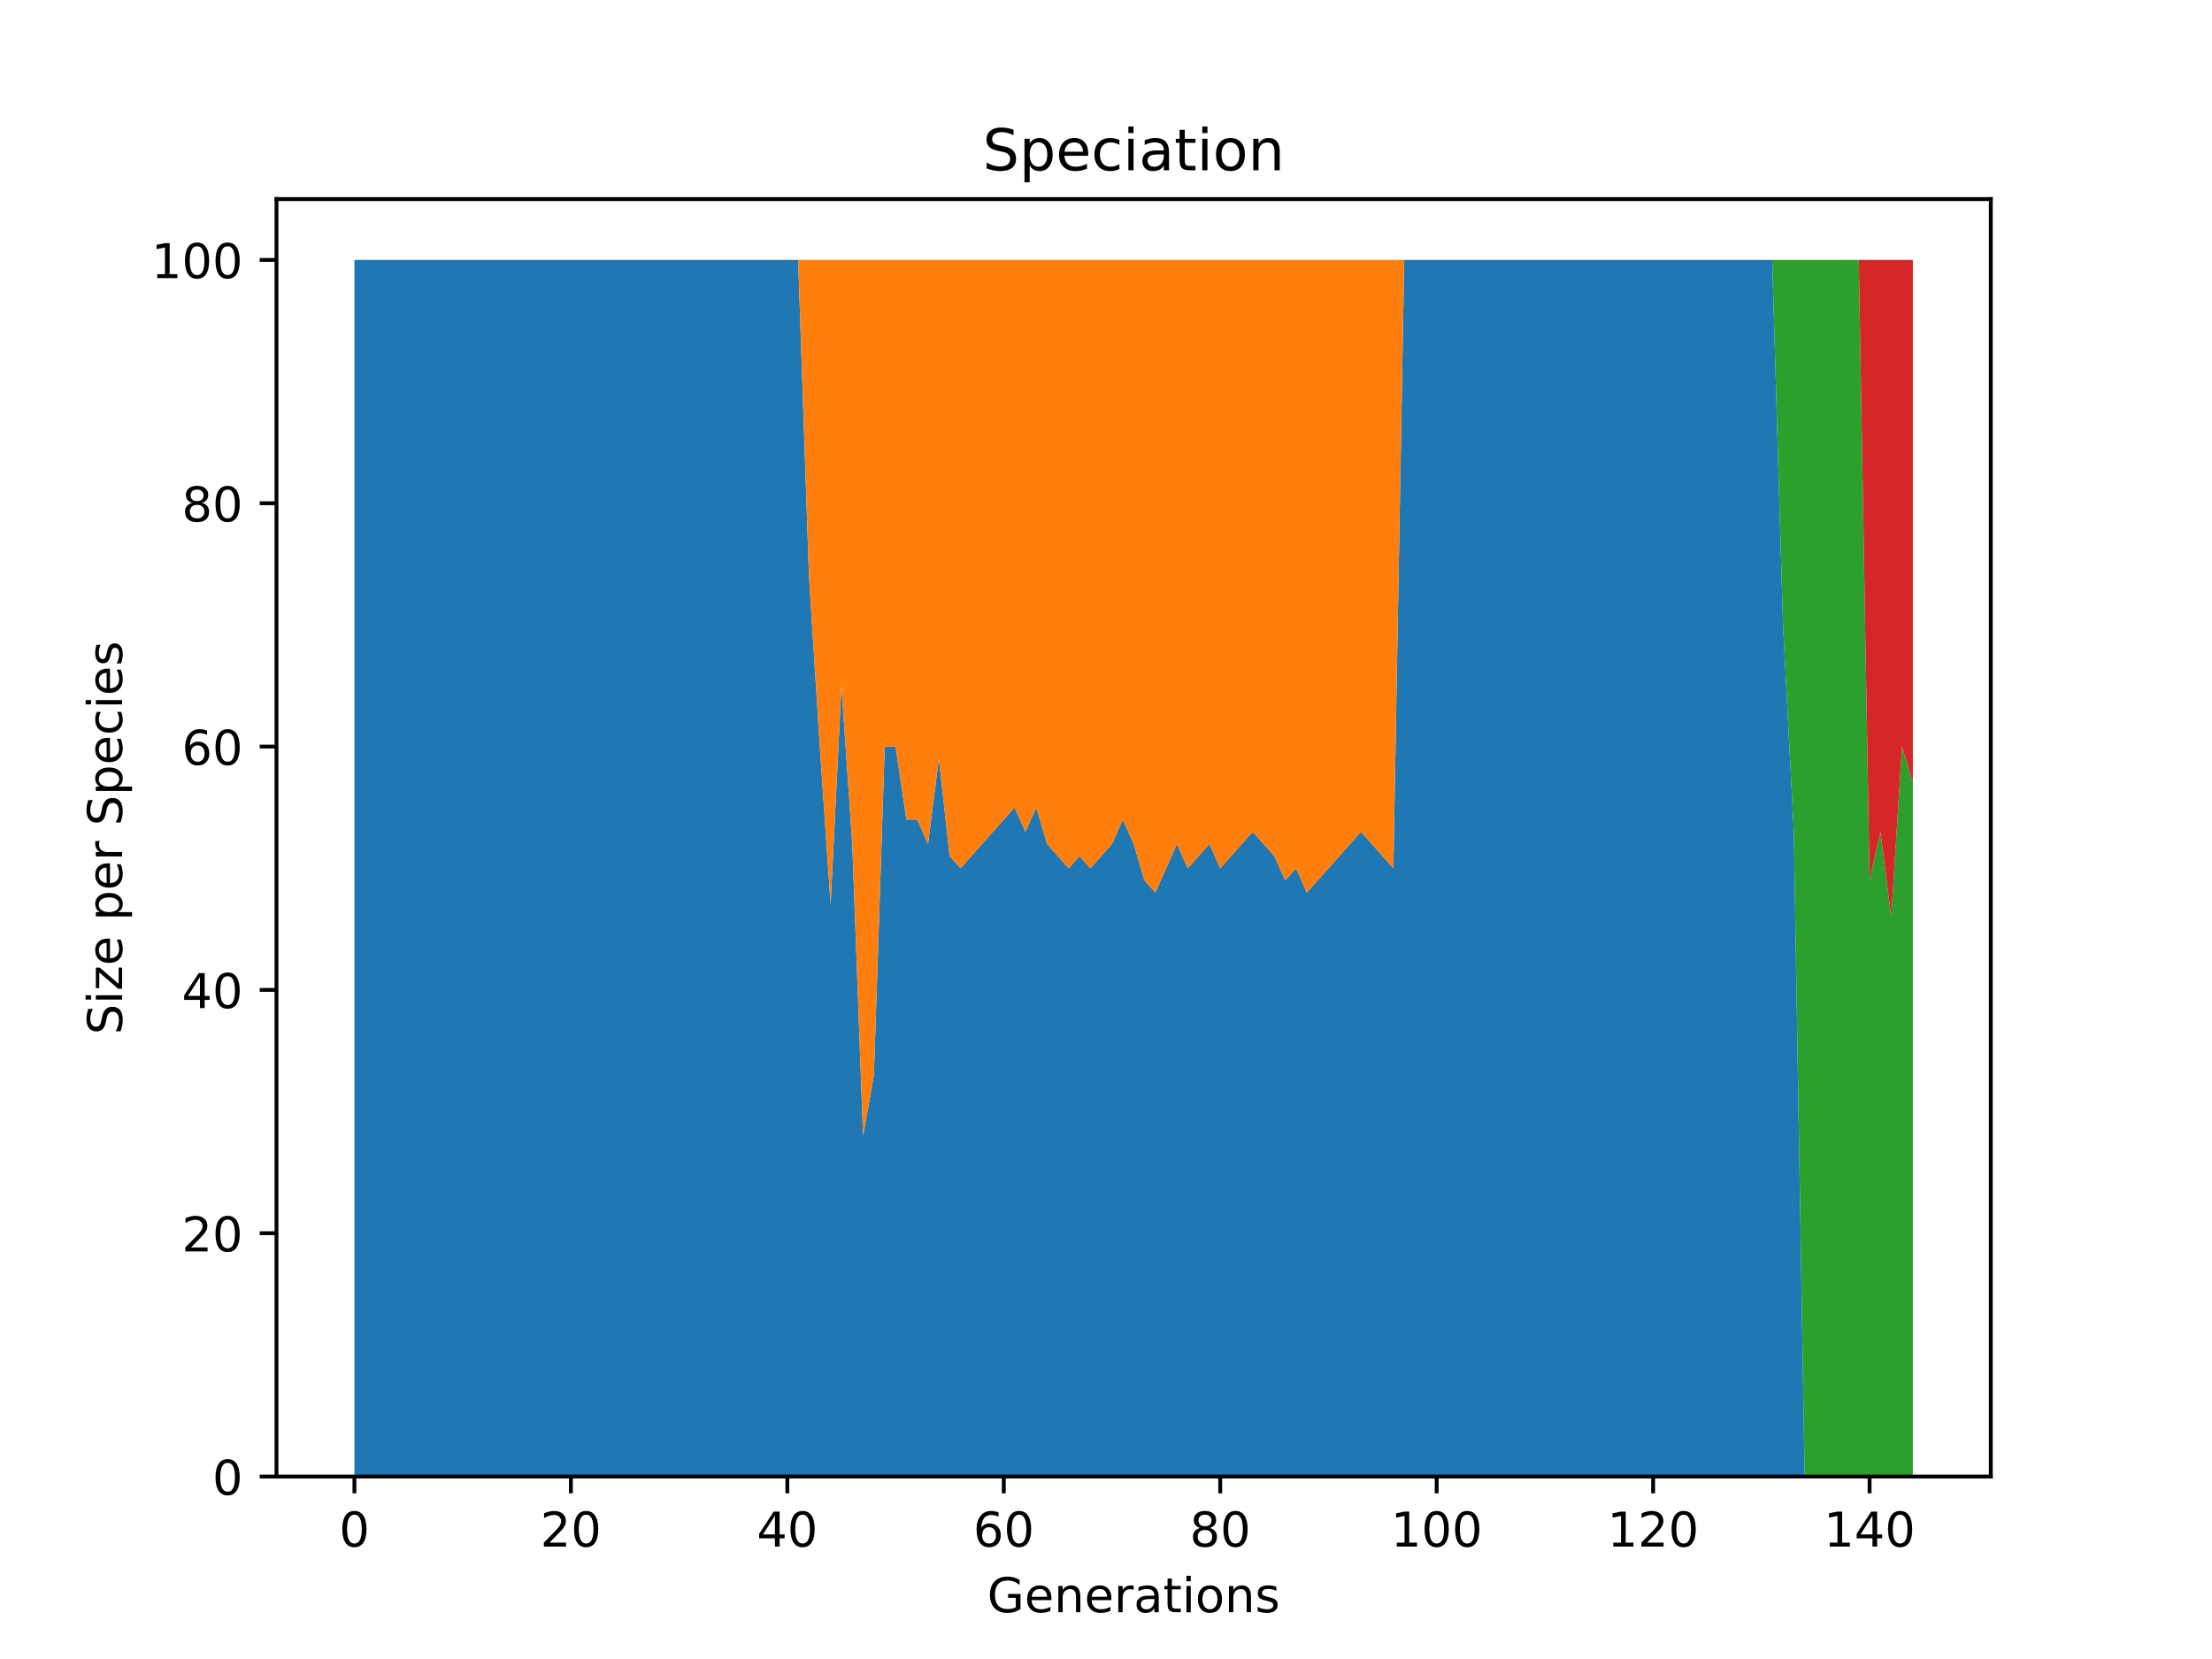<?xml version="1.0" encoding="utf-8" standalone="no"?>
<!DOCTYPE svg PUBLIC "-//W3C//DTD SVG 1.1//EN"
  "http://www.w3.org/Graphics/SVG/1.1/DTD/svg11.dtd">
<!-- Created with matplotlib (https://matplotlib.org/) -->
<svg height="345.6pt" version="1.1" viewBox="0 0 460.8 345.6" width="460.8pt" xmlns="http://www.w3.org/2000/svg" xmlns:xlink="http://www.w3.org/1999/xlink">
 <defs>
  <style type="text/css">*{stroke-linecap:butt;stroke-linejoin:round;}</style>
 </defs>
 <g id="figure_1">
  <g id="patch_1">
   <path d="M 0 345.6 
L 460.8 345.6 
L 460.8 0 
L 0 0 
z
" style="fill:#ffffff;"/>
  </g>
  <g id="axes_1">
   <g id="patch_2">
    <path d="M 57.6 307.584 
L 414.72 307.584 
L 414.72 41.472 
L 57.6 41.472 
z
" style="fill:#ffffff;"/>
   </g>
   <g id="PolyCollection_1">
    <path clip-path="url(#p5db7947679)" d="M 73.833 54.144 
L 73.833 307.584 
L 76.087 307.584 
L 78.342 307.584 
L 80.596 307.584 
L 82.851 307.584 
L 85.105 307.584 
L 87.36 307.584 
L 89.615 307.584 
L 91.869 307.584 
L 94.124 307.584 
L 96.378 307.584 
L 98.633 307.584 
L 100.887 307.584 
L 103.142 307.584 
L 105.396 307.584 
L 107.651 307.584 
L 109.905 307.584 
L 112.16 307.584 
L 114.415 307.584 
L 116.669 307.584 
L 118.924 307.584 
L 121.178 307.584 
L 123.433 307.584 
L 125.687 307.584 
L 127.942 307.584 
L 130.196 307.584 
L 132.451 307.584 
L 134.705 307.584 
L 136.96 307.584 
L 139.215 307.584 
L 141.469 307.584 
L 143.724 307.584 
L 145.978 307.584 
L 148.233 307.584 
L 150.487 307.584 
L 152.742 307.584 
L 154.996 307.584 
L 157.251 307.584 
L 159.505 307.584 
L 161.76 307.584 
L 164.015 307.584 
L 166.269 307.584 
L 168.524 307.584 
L 170.778 307.584 
L 173.033 307.584 
L 175.287 307.584 
L 177.542 307.584 
L 179.796 307.584 
L 182.051 307.584 
L 184.305 307.584 
L 186.56 307.584 
L 188.815 307.584 
L 191.069 307.584 
L 193.324 307.584 
L 195.578 307.584 
L 197.833 307.584 
L 200.087 307.584 
L 202.342 307.584 
L 204.596 307.584 
L 206.851 307.584 
L 209.105 307.584 
L 211.36 307.584 
L 213.615 307.584 
L 215.869 307.584 
L 218.124 307.584 
L 220.378 307.584 
L 222.633 307.584 
L 224.887 307.584 
L 227.142 307.584 
L 229.396 307.584 
L 231.651 307.584 
L 233.905 307.584 
L 236.16 307.584 
L 238.415 307.584 
L 240.669 307.584 
L 242.924 307.584 
L 245.178 307.584 
L 247.433 307.584 
L 249.687 307.584 
L 251.942 307.584 
L 254.196 307.584 
L 256.451 307.584 
L 258.705 307.584 
L 260.96 307.584 
L 263.215 307.584 
L 265.469 307.584 
L 267.724 307.584 
L 269.978 307.584 
L 272.233 307.584 
L 274.487 307.584 
L 276.742 307.584 
L 278.996 307.584 
L 281.251 307.584 
L 283.505 307.584 
L 285.76 307.584 
L 288.015 307.584 
L 290.269 307.584 
L 292.524 307.584 
L 294.778 307.584 
L 297.033 307.584 
L 299.287 307.584 
L 301.542 307.584 
L 303.796 307.584 
L 306.051 307.584 
L 308.305 307.584 
L 310.56 307.584 
L 312.815 307.584 
L 315.069 307.584 
L 317.324 307.584 
L 319.578 307.584 
L 321.833 307.584 
L 324.087 307.584 
L 326.342 307.584 
L 328.596 307.584 
L 330.851 307.584 
L 333.105 307.584 
L 335.36 307.584 
L 337.615 307.584 
L 339.869 307.584 
L 342.124 307.584 
L 344.378 307.584 
L 346.633 307.584 
L 348.887 307.584 
L 351.142 307.584 
L 353.396 307.584 
L 355.651 307.584 
L 357.905 307.584 
L 360.16 307.584 
L 362.415 307.584 
L 364.669 307.584 
L 366.924 307.584 
L 369.178 307.584 
L 371.433 307.584 
L 373.687 307.584 
L 375.942 307.584 
L 378.196 307.584 
L 380.451 307.584 
L 382.705 307.584 
L 384.96 307.584 
L 387.215 307.584 
L 389.469 307.584 
L 391.724 307.584 
L 393.978 307.584 
L 396.233 307.584 
L 398.487 307.584 
L 398.487 307.584 
L 398.487 307.584 
L 396.233 307.584 
L 393.978 307.584 
L 391.724 307.584 
L 389.469 307.584 
L 387.215 307.584 
L 384.96 307.584 
L 382.705 307.584 
L 380.451 307.584 
L 378.196 307.584 
L 375.942 307.584 
L 373.687 173.261 
L 371.433 130.176 
L 369.178 54.144 
L 366.924 54.144 
L 364.669 54.144 
L 362.415 54.144 
L 360.16 54.144 
L 357.905 54.144 
L 355.651 54.144 
L 353.396 54.144 
L 351.142 54.144 
L 348.887 54.144 
L 346.633 54.144 
L 344.378 54.144 
L 342.124 54.144 
L 339.869 54.144 
L 337.615 54.144 
L 335.36 54.144 
L 333.105 54.144 
L 330.851 54.144 
L 328.596 54.144 
L 326.342 54.144 
L 324.087 54.144 
L 321.833 54.144 
L 319.578 54.144 
L 317.324 54.144 
L 315.069 54.144 
L 312.815 54.144 
L 310.56 54.144 
L 308.305 54.144 
L 306.051 54.144 
L 303.796 54.144 
L 301.542 54.144 
L 299.287 54.144 
L 297.033 54.144 
L 294.778 54.144 
L 292.524 54.144 
L 290.269 180.864 
L 288.015 178.33 
L 285.76 175.795 
L 283.505 173.261 
L 281.251 175.795 
L 278.996 178.33 
L 276.742 180.864 
L 274.487 183.398 
L 272.233 185.933 
L 269.978 180.864 
L 267.724 183.398 
L 265.469 178.33 
L 263.215 175.795 
L 260.96 173.261 
L 258.705 175.795 
L 256.451 178.33 
L 254.196 180.864 
L 251.942 175.795 
L 249.687 178.33 
L 247.433 180.864 
L 245.178 175.795 
L 242.924 180.864 
L 240.669 185.933 
L 238.415 183.398 
L 236.16 175.795 
L 233.905 170.726 
L 231.651 175.795 
L 229.396 178.33 
L 227.142 180.864 
L 224.887 178.33 
L 222.633 180.864 
L 220.378 178.33 
L 218.124 175.795 
L 215.869 168.192 
L 213.615 173.261 
L 211.36 168.192 
L 209.105 170.726 
L 206.851 173.261 
L 204.596 175.795 
L 202.342 178.33 
L 200.087 180.864 
L 197.833 178.33 
L 195.578 158.054 
L 193.324 175.795 
L 191.069 170.726 
L 188.815 170.726 
L 186.56 155.52 
L 184.305 155.52 
L 182.051 223.949 
L 179.796 236.621 
L 177.542 175.795 
L 175.287 142.848 
L 173.033 188.467 
L 170.778 155.52 
L 168.524 120.038 
L 166.269 54.144 
L 164.015 54.144 
L 161.76 54.144 
L 159.505 54.144 
L 157.251 54.144 
L 154.996 54.144 
L 152.742 54.144 
L 150.487 54.144 
L 148.233 54.144 
L 145.978 54.144 
L 143.724 54.144 
L 141.469 54.144 
L 139.215 54.144 
L 136.96 54.144 
L 134.705 54.144 
L 132.451 54.144 
L 130.196 54.144 
L 127.942 54.144 
L 125.687 54.144 
L 123.433 54.144 
L 121.178 54.144 
L 118.924 54.144 
L 116.669 54.144 
L 114.415 54.144 
L 112.16 54.144 
L 109.905 54.144 
L 107.651 54.144 
L 105.396 54.144 
L 103.142 54.144 
L 100.887 54.144 
L 98.633 54.144 
L 96.378 54.144 
L 94.124 54.144 
L 91.869 54.144 
L 89.615 54.144 
L 87.36 54.144 
L 85.105 54.144 
L 82.851 54.144 
L 80.596 54.144 
L 78.342 54.144 
L 76.087 54.144 
L 73.833 54.144 
z
" style="fill:#1f77b4;"/>
   </g>
   <g id="PolyCollection_2">
    <path clip-path="url(#p5db7947679)" d="M 73.833 54.144 
L 73.833 54.144 
L 76.087 54.144 
L 78.342 54.144 
L 80.596 54.144 
L 82.851 54.144 
L 85.105 54.144 
L 87.36 54.144 
L 89.615 54.144 
L 91.869 54.144 
L 94.124 54.144 
L 96.378 54.144 
L 98.633 54.144 
L 100.887 54.144 
L 103.142 54.144 
L 105.396 54.144 
L 107.651 54.144 
L 109.905 54.144 
L 112.16 54.144 
L 114.415 54.144 
L 116.669 54.144 
L 118.924 54.144 
L 121.178 54.144 
L 123.433 54.144 
L 125.687 54.144 
L 127.942 54.144 
L 130.196 54.144 
L 132.451 54.144 
L 134.705 54.144 
L 136.96 54.144 
L 139.215 54.144 
L 141.469 54.144 
L 143.724 54.144 
L 145.978 54.144 
L 148.233 54.144 
L 150.487 54.144 
L 152.742 54.144 
L 154.996 54.144 
L 157.251 54.144 
L 159.505 54.144 
L 161.76 54.144 
L 164.015 54.144 
L 166.269 54.144 
L 168.524 120.038 
L 170.778 155.52 
L 173.033 188.467 
L 175.287 142.848 
L 177.542 175.795 
L 179.796 236.621 
L 182.051 223.949 
L 184.305 155.52 
L 186.56 155.52 
L 188.815 170.726 
L 191.069 170.726 
L 193.324 175.795 
L 195.578 158.054 
L 197.833 178.33 
L 200.087 180.864 
L 202.342 178.33 
L 204.596 175.795 
L 206.851 173.261 
L 209.105 170.726 
L 211.36 168.192 
L 213.615 173.261 
L 215.869 168.192 
L 218.124 175.795 
L 220.378 178.33 
L 222.633 180.864 
L 224.887 178.33 
L 227.142 180.864 
L 229.396 178.33 
L 231.651 175.795 
L 233.905 170.726 
L 236.16 175.795 
L 238.415 183.398 
L 240.669 185.933 
L 242.924 180.864 
L 245.178 175.795 
L 247.433 180.864 
L 249.687 178.33 
L 251.942 175.795 
L 254.196 180.864 
L 256.451 178.33 
L 258.705 175.795 
L 260.96 173.261 
L 263.215 175.795 
L 265.469 178.33 
L 267.724 183.398 
L 269.978 180.864 
L 272.233 185.933 
L 274.487 183.398 
L 276.742 180.864 
L 278.996 178.33 
L 281.251 175.795 
L 283.505 173.261 
L 285.76 175.795 
L 288.015 178.33 
L 290.269 180.864 
L 292.524 54.144 
L 294.778 54.144 
L 297.033 54.144 
L 299.287 54.144 
L 301.542 54.144 
L 303.796 54.144 
L 306.051 54.144 
L 308.305 54.144 
L 310.56 54.144 
L 312.815 54.144 
L 315.069 54.144 
L 317.324 54.144 
L 319.578 54.144 
L 321.833 54.144 
L 324.087 54.144 
L 326.342 54.144 
L 328.596 54.144 
L 330.851 54.144 
L 333.105 54.144 
L 335.36 54.144 
L 337.615 54.144 
L 339.869 54.144 
L 342.124 54.144 
L 344.378 54.144 
L 346.633 54.144 
L 348.887 54.144 
L 351.142 54.144 
L 353.396 54.144 
L 355.651 54.144 
L 357.905 54.144 
L 360.16 54.144 
L 362.415 54.144 
L 364.669 54.144 
L 366.924 54.144 
L 369.178 54.144 
L 371.433 130.176 
L 373.687 173.261 
L 375.942 307.584 
L 378.196 307.584 
L 380.451 307.584 
L 382.705 307.584 
L 384.96 307.584 
L 387.215 307.584 
L 389.469 307.584 
L 391.724 307.584 
L 393.978 307.584 
L 396.233 307.584 
L 398.487 307.584 
L 398.487 307.584 
L 398.487 307.584 
L 396.233 307.584 
L 393.978 307.584 
L 391.724 307.584 
L 389.469 307.584 
L 387.215 307.584 
L 384.96 307.584 
L 382.705 307.584 
L 380.451 307.584 
L 378.196 307.584 
L 375.942 307.584 
L 373.687 173.261 
L 371.433 130.176 
L 369.178 54.144 
L 366.924 54.144 
L 364.669 54.144 
L 362.415 54.144 
L 360.16 54.144 
L 357.905 54.144 
L 355.651 54.144 
L 353.396 54.144 
L 351.142 54.144 
L 348.887 54.144 
L 346.633 54.144 
L 344.378 54.144 
L 342.124 54.144 
L 339.869 54.144 
L 337.615 54.144 
L 335.36 54.144 
L 333.105 54.144 
L 330.851 54.144 
L 328.596 54.144 
L 326.342 54.144 
L 324.087 54.144 
L 321.833 54.144 
L 319.578 54.144 
L 317.324 54.144 
L 315.069 54.144 
L 312.815 54.144 
L 310.56 54.144 
L 308.305 54.144 
L 306.051 54.144 
L 303.796 54.144 
L 301.542 54.144 
L 299.287 54.144 
L 297.033 54.144 
L 294.778 54.144 
L 292.524 54.144 
L 290.269 54.144 
L 288.015 54.144 
L 285.76 54.144 
L 283.505 54.144 
L 281.251 54.144 
L 278.996 54.144 
L 276.742 54.144 
L 274.487 54.144 
L 272.233 54.144 
L 269.978 54.144 
L 267.724 54.144 
L 265.469 54.144 
L 263.215 54.144 
L 260.96 54.144 
L 258.705 54.144 
L 256.451 54.144 
L 254.196 54.144 
L 251.942 54.144 
L 249.687 54.144 
L 247.433 54.144 
L 245.178 54.144 
L 242.924 54.144 
L 240.669 54.144 
L 238.415 54.144 
L 236.16 54.144 
L 233.905 54.144 
L 231.651 54.144 
L 229.396 54.144 
L 227.142 54.144 
L 224.887 54.144 
L 222.633 54.144 
L 220.378 54.144 
L 218.124 54.144 
L 215.869 54.144 
L 213.615 54.144 
L 211.36 54.144 
L 209.105 54.144 
L 206.851 54.144 
L 204.596 54.144 
L 202.342 54.144 
L 200.087 54.144 
L 197.833 54.144 
L 195.578 54.144 
L 193.324 54.144 
L 191.069 54.144 
L 188.815 54.144 
L 186.56 54.144 
L 184.305 54.144 
L 182.051 54.144 
L 179.796 54.144 
L 177.542 54.144 
L 175.287 54.144 
L 173.033 54.144 
L 170.778 54.144 
L 168.524 54.144 
L 166.269 54.144 
L 164.015 54.144 
L 161.76 54.144 
L 159.505 54.144 
L 157.251 54.144 
L 154.996 54.144 
L 152.742 54.144 
L 150.487 54.144 
L 148.233 54.144 
L 145.978 54.144 
L 143.724 54.144 
L 141.469 54.144 
L 139.215 54.144 
L 136.96 54.144 
L 134.705 54.144 
L 132.451 54.144 
L 130.196 54.144 
L 127.942 54.144 
L 125.687 54.144 
L 123.433 54.144 
L 121.178 54.144 
L 118.924 54.144 
L 116.669 54.144 
L 114.415 54.144 
L 112.16 54.144 
L 109.905 54.144 
L 107.651 54.144 
L 105.396 54.144 
L 103.142 54.144 
L 100.887 54.144 
L 98.633 54.144 
L 96.378 54.144 
L 94.124 54.144 
L 91.869 54.144 
L 89.615 54.144 
L 87.36 54.144 
L 85.105 54.144 
L 82.851 54.144 
L 80.596 54.144 
L 78.342 54.144 
L 76.087 54.144 
L 73.833 54.144 
z
" style="fill:#ff7f0e;"/>
   </g>
   <g id="PolyCollection_3">
    <path clip-path="url(#p5db7947679)" d="M 73.833 54.144 
L 73.833 54.144 
L 76.087 54.144 
L 78.342 54.144 
L 80.596 54.144 
L 82.851 54.144 
L 85.105 54.144 
L 87.36 54.144 
L 89.615 54.144 
L 91.869 54.144 
L 94.124 54.144 
L 96.378 54.144 
L 98.633 54.144 
L 100.887 54.144 
L 103.142 54.144 
L 105.396 54.144 
L 107.651 54.144 
L 109.905 54.144 
L 112.16 54.144 
L 114.415 54.144 
L 116.669 54.144 
L 118.924 54.144 
L 121.178 54.144 
L 123.433 54.144 
L 125.687 54.144 
L 127.942 54.144 
L 130.196 54.144 
L 132.451 54.144 
L 134.705 54.144 
L 136.96 54.144 
L 139.215 54.144 
L 141.469 54.144 
L 143.724 54.144 
L 145.978 54.144 
L 148.233 54.144 
L 150.487 54.144 
L 152.742 54.144 
L 154.996 54.144 
L 157.251 54.144 
L 159.505 54.144 
L 161.76 54.144 
L 164.015 54.144 
L 166.269 54.144 
L 168.524 54.144 
L 170.778 54.144 
L 173.033 54.144 
L 175.287 54.144 
L 177.542 54.144 
L 179.796 54.144 
L 182.051 54.144 
L 184.305 54.144 
L 186.56 54.144 
L 188.815 54.144 
L 191.069 54.144 
L 193.324 54.144 
L 195.578 54.144 
L 197.833 54.144 
L 200.087 54.144 
L 202.342 54.144 
L 204.596 54.144 
L 206.851 54.144 
L 209.105 54.144 
L 211.36 54.144 
L 213.615 54.144 
L 215.869 54.144 
L 218.124 54.144 
L 220.378 54.144 
L 222.633 54.144 
L 224.887 54.144 
L 227.142 54.144 
L 229.396 54.144 
L 231.651 54.144 
L 233.905 54.144 
L 236.16 54.144 
L 238.415 54.144 
L 240.669 54.144 
L 242.924 54.144 
L 245.178 54.144 
L 247.433 54.144 
L 249.687 54.144 
L 251.942 54.144 
L 254.196 54.144 
L 256.451 54.144 
L 258.705 54.144 
L 260.96 54.144 
L 263.215 54.144 
L 265.469 54.144 
L 267.724 54.144 
L 269.978 54.144 
L 272.233 54.144 
L 274.487 54.144 
L 276.742 54.144 
L 278.996 54.144 
L 281.251 54.144 
L 283.505 54.144 
L 285.76 54.144 
L 288.015 54.144 
L 290.269 54.144 
L 292.524 54.144 
L 294.778 54.144 
L 297.033 54.144 
L 299.287 54.144 
L 301.542 54.144 
L 303.796 54.144 
L 306.051 54.144 
L 308.305 54.144 
L 310.56 54.144 
L 312.815 54.144 
L 315.069 54.144 
L 317.324 54.144 
L 319.578 54.144 
L 321.833 54.144 
L 324.087 54.144 
L 326.342 54.144 
L 328.596 54.144 
L 330.851 54.144 
L 333.105 54.144 
L 335.36 54.144 
L 337.615 54.144 
L 339.869 54.144 
L 342.124 54.144 
L 344.378 54.144 
L 346.633 54.144 
L 348.887 54.144 
L 351.142 54.144 
L 353.396 54.144 
L 355.651 54.144 
L 357.905 54.144 
L 360.16 54.144 
L 362.415 54.144 
L 364.669 54.144 
L 366.924 54.144 
L 369.178 54.144 
L 371.433 130.176 
L 373.687 173.261 
L 375.942 307.584 
L 378.196 307.584 
L 380.451 307.584 
L 382.705 307.584 
L 384.96 307.584 
L 387.215 307.584 
L 389.469 307.584 
L 391.724 307.584 
L 393.978 307.584 
L 396.233 307.584 
L 398.487 307.584 
L 398.487 163.123 
L 398.487 163.123 
L 396.233 155.52 
L 393.978 191.002 
L 391.724 173.261 
L 389.469 183.398 
L 387.215 54.144 
L 384.96 54.144 
L 382.705 54.144 
L 380.451 54.144 
L 378.196 54.144 
L 375.942 54.144 
L 373.687 54.144 
L 371.433 54.144 
L 369.178 54.144 
L 366.924 54.144 
L 364.669 54.144 
L 362.415 54.144 
L 360.16 54.144 
L 357.905 54.144 
L 355.651 54.144 
L 353.396 54.144 
L 351.142 54.144 
L 348.887 54.144 
L 346.633 54.144 
L 344.378 54.144 
L 342.124 54.144 
L 339.869 54.144 
L 337.615 54.144 
L 335.36 54.144 
L 333.105 54.144 
L 330.851 54.144 
L 328.596 54.144 
L 326.342 54.144 
L 324.087 54.144 
L 321.833 54.144 
L 319.578 54.144 
L 317.324 54.144 
L 315.069 54.144 
L 312.815 54.144 
L 310.56 54.144 
L 308.305 54.144 
L 306.051 54.144 
L 303.796 54.144 
L 301.542 54.144 
L 299.287 54.144 
L 297.033 54.144 
L 294.778 54.144 
L 292.524 54.144 
L 290.269 54.144 
L 288.015 54.144 
L 285.76 54.144 
L 283.505 54.144 
L 281.251 54.144 
L 278.996 54.144 
L 276.742 54.144 
L 274.487 54.144 
L 272.233 54.144 
L 269.978 54.144 
L 267.724 54.144 
L 265.469 54.144 
L 263.215 54.144 
L 260.96 54.144 
L 258.705 54.144 
L 256.451 54.144 
L 254.196 54.144 
L 251.942 54.144 
L 249.687 54.144 
L 247.433 54.144 
L 245.178 54.144 
L 242.924 54.144 
L 240.669 54.144 
L 238.415 54.144 
L 236.16 54.144 
L 233.905 54.144 
L 231.651 54.144 
L 229.396 54.144 
L 227.142 54.144 
L 224.887 54.144 
L 222.633 54.144 
L 220.378 54.144 
L 218.124 54.144 
L 215.869 54.144 
L 213.615 54.144 
L 211.36 54.144 
L 209.105 54.144 
L 206.851 54.144 
L 204.596 54.144 
L 202.342 54.144 
L 200.087 54.144 
L 197.833 54.144 
L 195.578 54.144 
L 193.324 54.144 
L 191.069 54.144 
L 188.815 54.144 
L 186.56 54.144 
L 184.305 54.144 
L 182.051 54.144 
L 179.796 54.144 
L 177.542 54.144 
L 175.287 54.144 
L 173.033 54.144 
L 170.778 54.144 
L 168.524 54.144 
L 166.269 54.144 
L 164.015 54.144 
L 161.76 54.144 
L 159.505 54.144 
L 157.251 54.144 
L 154.996 54.144 
L 152.742 54.144 
L 150.487 54.144 
L 148.233 54.144 
L 145.978 54.144 
L 143.724 54.144 
L 141.469 54.144 
L 139.215 54.144 
L 136.96 54.144 
L 134.705 54.144 
L 132.451 54.144 
L 130.196 54.144 
L 127.942 54.144 
L 125.687 54.144 
L 123.433 54.144 
L 121.178 54.144 
L 118.924 54.144 
L 116.669 54.144 
L 114.415 54.144 
L 112.16 54.144 
L 109.905 54.144 
L 107.651 54.144 
L 105.396 54.144 
L 103.142 54.144 
L 100.887 54.144 
L 98.633 54.144 
L 96.378 54.144 
L 94.124 54.144 
L 91.869 54.144 
L 89.615 54.144 
L 87.36 54.144 
L 85.105 54.144 
L 82.851 54.144 
L 80.596 54.144 
L 78.342 54.144 
L 76.087 54.144 
L 73.833 54.144 
z
" style="fill:#2ca02c;"/>
   </g>
   <g id="PolyCollection_4">
    <path clip-path="url(#p5db7947679)" d="M 73.833 54.144 
L 73.833 54.144 
L 76.087 54.144 
L 78.342 54.144 
L 80.596 54.144 
L 82.851 54.144 
L 85.105 54.144 
L 87.36 54.144 
L 89.615 54.144 
L 91.869 54.144 
L 94.124 54.144 
L 96.378 54.144 
L 98.633 54.144 
L 100.887 54.144 
L 103.142 54.144 
L 105.396 54.144 
L 107.651 54.144 
L 109.905 54.144 
L 112.16 54.144 
L 114.415 54.144 
L 116.669 54.144 
L 118.924 54.144 
L 121.178 54.144 
L 123.433 54.144 
L 125.687 54.144 
L 127.942 54.144 
L 130.196 54.144 
L 132.451 54.144 
L 134.705 54.144 
L 136.96 54.144 
L 139.215 54.144 
L 141.469 54.144 
L 143.724 54.144 
L 145.978 54.144 
L 148.233 54.144 
L 150.487 54.144 
L 152.742 54.144 
L 154.996 54.144 
L 157.251 54.144 
L 159.505 54.144 
L 161.76 54.144 
L 164.015 54.144 
L 166.269 54.144 
L 168.524 54.144 
L 170.778 54.144 
L 173.033 54.144 
L 175.287 54.144 
L 177.542 54.144 
L 179.796 54.144 
L 182.051 54.144 
L 184.305 54.144 
L 186.56 54.144 
L 188.815 54.144 
L 191.069 54.144 
L 193.324 54.144 
L 195.578 54.144 
L 197.833 54.144 
L 200.087 54.144 
L 202.342 54.144 
L 204.596 54.144 
L 206.851 54.144 
L 209.105 54.144 
L 211.36 54.144 
L 213.615 54.144 
L 215.869 54.144 
L 218.124 54.144 
L 220.378 54.144 
L 222.633 54.144 
L 224.887 54.144 
L 227.142 54.144 
L 229.396 54.144 
L 231.651 54.144 
L 233.905 54.144 
L 236.16 54.144 
L 238.415 54.144 
L 240.669 54.144 
L 242.924 54.144 
L 245.178 54.144 
L 247.433 54.144 
L 249.687 54.144 
L 251.942 54.144 
L 254.196 54.144 
L 256.451 54.144 
L 258.705 54.144 
L 260.96 54.144 
L 263.215 54.144 
L 265.469 54.144 
L 267.724 54.144 
L 269.978 54.144 
L 272.233 54.144 
L 274.487 54.144 
L 276.742 54.144 
L 278.996 54.144 
L 281.251 54.144 
L 283.505 54.144 
L 285.76 54.144 
L 288.015 54.144 
L 290.269 54.144 
L 292.524 54.144 
L 294.778 54.144 
L 297.033 54.144 
L 299.287 54.144 
L 301.542 54.144 
L 303.796 54.144 
L 306.051 54.144 
L 308.305 54.144 
L 310.56 54.144 
L 312.815 54.144 
L 315.069 54.144 
L 317.324 54.144 
L 319.578 54.144 
L 321.833 54.144 
L 324.087 54.144 
L 326.342 54.144 
L 328.596 54.144 
L 330.851 54.144 
L 333.105 54.144 
L 335.36 54.144 
L 337.615 54.144 
L 339.869 54.144 
L 342.124 54.144 
L 344.378 54.144 
L 346.633 54.144 
L 348.887 54.144 
L 351.142 54.144 
L 353.396 54.144 
L 355.651 54.144 
L 357.905 54.144 
L 360.16 54.144 
L 362.415 54.144 
L 364.669 54.144 
L 366.924 54.144 
L 369.178 54.144 
L 371.433 54.144 
L 373.687 54.144 
L 375.942 54.144 
L 378.196 54.144 
L 380.451 54.144 
L 382.705 54.144 
L 384.96 54.144 
L 387.215 54.144 
L 389.469 183.398 
L 391.724 173.261 
L 393.978 191.002 
L 396.233 155.52 
L 398.487 163.123 
L 398.487 54.144 
L 398.487 54.144 
L 396.233 54.144 
L 393.978 54.144 
L 391.724 54.144 
L 389.469 54.144 
L 387.215 54.144 
L 384.96 54.144 
L 382.705 54.144 
L 380.451 54.144 
L 378.196 54.144 
L 375.942 54.144 
L 373.687 54.144 
L 371.433 54.144 
L 369.178 54.144 
L 366.924 54.144 
L 364.669 54.144 
L 362.415 54.144 
L 360.16 54.144 
L 357.905 54.144 
L 355.651 54.144 
L 353.396 54.144 
L 351.142 54.144 
L 348.887 54.144 
L 346.633 54.144 
L 344.378 54.144 
L 342.124 54.144 
L 339.869 54.144 
L 337.615 54.144 
L 335.36 54.144 
L 333.105 54.144 
L 330.851 54.144 
L 328.596 54.144 
L 326.342 54.144 
L 324.087 54.144 
L 321.833 54.144 
L 319.578 54.144 
L 317.324 54.144 
L 315.069 54.144 
L 312.815 54.144 
L 310.56 54.144 
L 308.305 54.144 
L 306.051 54.144 
L 303.796 54.144 
L 301.542 54.144 
L 299.287 54.144 
L 297.033 54.144 
L 294.778 54.144 
L 292.524 54.144 
L 290.269 54.144 
L 288.015 54.144 
L 285.76 54.144 
L 283.505 54.144 
L 281.251 54.144 
L 278.996 54.144 
L 276.742 54.144 
L 274.487 54.144 
L 272.233 54.144 
L 269.978 54.144 
L 267.724 54.144 
L 265.469 54.144 
L 263.215 54.144 
L 260.96 54.144 
L 258.705 54.144 
L 256.451 54.144 
L 254.196 54.144 
L 251.942 54.144 
L 249.687 54.144 
L 247.433 54.144 
L 245.178 54.144 
L 242.924 54.144 
L 240.669 54.144 
L 238.415 54.144 
L 236.16 54.144 
L 233.905 54.144 
L 231.651 54.144 
L 229.396 54.144 
L 227.142 54.144 
L 224.887 54.144 
L 222.633 54.144 
L 220.378 54.144 
L 218.124 54.144 
L 215.869 54.144 
L 213.615 54.144 
L 211.36 54.144 
L 209.105 54.144 
L 206.851 54.144 
L 204.596 54.144 
L 202.342 54.144 
L 200.087 54.144 
L 197.833 54.144 
L 195.578 54.144 
L 193.324 54.144 
L 191.069 54.144 
L 188.815 54.144 
L 186.56 54.144 
L 184.305 54.144 
L 182.051 54.144 
L 179.796 54.144 
L 177.542 54.144 
L 175.287 54.144 
L 173.033 54.144 
L 170.778 54.144 
L 168.524 54.144 
L 166.269 54.144 
L 164.015 54.144 
L 161.76 54.144 
L 159.505 54.144 
L 157.251 54.144 
L 154.996 54.144 
L 152.742 54.144 
L 150.487 54.144 
L 148.233 54.144 
L 145.978 54.144 
L 143.724 54.144 
L 141.469 54.144 
L 139.215 54.144 
L 136.96 54.144 
L 134.705 54.144 
L 132.451 54.144 
L 130.196 54.144 
L 127.942 54.144 
L 125.687 54.144 
L 123.433 54.144 
L 121.178 54.144 
L 118.924 54.144 
L 116.669 54.144 
L 114.415 54.144 
L 112.16 54.144 
L 109.905 54.144 
L 107.651 54.144 
L 105.396 54.144 
L 103.142 54.144 
L 100.887 54.144 
L 98.633 54.144 
L 96.378 54.144 
L 94.124 54.144 
L 91.869 54.144 
L 89.615 54.144 
L 87.36 54.144 
L 85.105 54.144 
L 82.851 54.144 
L 80.596 54.144 
L 78.342 54.144 
L 76.087 54.144 
L 73.833 54.144 
z
" style="fill:#d62728;"/>
   </g>
   <g id="matplotlib.axis_1">
    <g id="xtick_1">
     <g id="line2d_1">
      <defs>
       <path d="M 0 0 
L 0 3.5 
" id="m78f50e309f" style="stroke:#000000;stroke-width:0.8;"/>
      </defs>
      <g>
       <use style="stroke:#000000;stroke-width:0.8;" x="73.833" xlink:href="#m78f50e309f" y="307.584"/>
      </g>
     </g>
     <g id="text_1">
      <!-- 0 -->
      <g transform="translate(70.651 322.182)scale(0.1 -0.1)">
       <defs>
        <path d="M 31.781 66.406 
Q 24.172 66.406 20.328 58.906 
Q 16.5 51.422 16.5 36.375 
Q 16.5 21.391 20.328 13.891 
Q 24.172 6.391 31.781 6.391 
Q 39.453 6.391 43.281 13.891 
Q 47.125 21.391 47.125 36.375 
Q 47.125 51.422 43.281 58.906 
Q 39.453 66.406 31.781 66.406 
z
M 31.781 74.219 
Q 44.047 74.219 50.516 64.516 
Q 56.984 54.828 56.984 36.375 
Q 56.984 17.969 50.516 8.266 
Q 44.047 -1.422 31.781 -1.422 
Q 19.531 -1.422 13.062 8.266 
Q 6.594 17.969 6.594 36.375 
Q 6.594 54.828 13.062 64.516 
Q 19.531 74.219 31.781 74.219 
z
" id="DejaVuSans-48"/>
       </defs>
       <use xlink:href="#DejaVuSans-48"/>
      </g>
     </g>
    </g>
    <g id="xtick_2">
     <g id="line2d_2">
      <g>
       <use style="stroke:#000000;stroke-width:0.8;" x="118.924" xlink:href="#m78f50e309f" y="307.584"/>
      </g>
     </g>
     <g id="text_2">
      <!-- 20 -->
      <g transform="translate(112.561 322.182)scale(0.1 -0.1)">
       <defs>
        <path d="M 19.188 8.297 
L 53.609 8.297 
L 53.609 0 
L 7.328 0 
L 7.328 8.297 
Q 12.938 14.109 22.625 23.891 
Q 32.328 33.688 34.812 36.531 
Q 39.547 41.844 41.422 45.531 
Q 43.312 49.219 43.312 52.781 
Q 43.312 58.594 39.234 62.25 
Q 35.156 65.922 28.609 65.922 
Q 23.969 65.922 18.812 64.312 
Q 13.672 62.703 7.812 59.422 
L 7.812 69.391 
Q 13.766 71.781 18.938 73 
Q 24.125 74.219 28.422 74.219 
Q 39.75 74.219 46.484 68.547 
Q 53.219 62.891 53.219 53.422 
Q 53.219 48.922 51.531 44.891 
Q 49.859 40.875 45.406 35.406 
Q 44.188 33.984 37.641 27.219 
Q 31.109 20.453 19.188 8.297 
z
" id="DejaVuSans-50"/>
       </defs>
       <use xlink:href="#DejaVuSans-50"/>
       <use x="63.623" xlink:href="#DejaVuSans-48"/>
      </g>
     </g>
    </g>
    <g id="xtick_3">
     <g id="line2d_3">
      <g>
       <use style="stroke:#000000;stroke-width:0.8;" x="164.015" xlink:href="#m78f50e309f" y="307.584"/>
      </g>
     </g>
     <g id="text_3">
      <!-- 40 -->
      <g transform="translate(157.652 322.182)scale(0.1 -0.1)">
       <defs>
        <path d="M 37.797 64.312 
L 12.891 25.391 
L 37.797 25.391 
z
M 35.203 72.906 
L 47.609 72.906 
L 47.609 25.391 
L 58.016 25.391 
L 58.016 17.188 
L 47.609 17.188 
L 47.609 0 
L 37.797 0 
L 37.797 17.188 
L 4.891 17.188 
L 4.891 26.703 
z
" id="DejaVuSans-52"/>
       </defs>
       <use xlink:href="#DejaVuSans-52"/>
       <use x="63.623" xlink:href="#DejaVuSans-48"/>
      </g>
     </g>
    </g>
    <g id="xtick_4">
     <g id="line2d_4">
      <g>
       <use style="stroke:#000000;stroke-width:0.8;" x="209.105" xlink:href="#m78f50e309f" y="307.584"/>
      </g>
     </g>
     <g id="text_4">
      <!-- 60 -->
      <g transform="translate(202.743 322.182)scale(0.1 -0.1)">
       <defs>
        <path d="M 33.016 40.375 
Q 26.375 40.375 22.484 35.828 
Q 18.609 31.297 18.609 23.391 
Q 18.609 15.531 22.484 10.953 
Q 26.375 6.391 33.016 6.391 
Q 39.656 6.391 43.531 10.953 
Q 47.406 15.531 47.406 23.391 
Q 47.406 31.297 43.531 35.828 
Q 39.656 40.375 33.016 40.375 
z
M 52.594 71.297 
L 52.594 62.312 
Q 48.875 64.062 45.094 64.984 
Q 41.312 65.922 37.594 65.922 
Q 27.828 65.922 22.672 59.328 
Q 17.531 52.734 16.797 39.406 
Q 19.672 43.656 24.016 45.922 
Q 28.375 48.188 33.594 48.188 
Q 44.578 48.188 50.953 41.516 
Q 57.328 34.859 57.328 23.391 
Q 57.328 12.156 50.688 5.359 
Q 44.047 -1.422 33.016 -1.422 
Q 20.359 -1.422 13.672 8.266 
Q 6.984 17.969 6.984 36.375 
Q 6.984 53.656 15.188 63.938 
Q 23.391 74.219 37.203 74.219 
Q 40.922 74.219 44.703 73.484 
Q 48.484 72.75 52.594 71.297 
z
" id="DejaVuSans-54"/>
       </defs>
       <use xlink:href="#DejaVuSans-54"/>
       <use x="63.623" xlink:href="#DejaVuSans-48"/>
      </g>
     </g>
    </g>
    <g id="xtick_5">
     <g id="line2d_5">
      <g>
       <use style="stroke:#000000;stroke-width:0.8;" x="254.196" xlink:href="#m78f50e309f" y="307.584"/>
      </g>
     </g>
     <g id="text_5">
      <!-- 80 -->
      <g transform="translate(247.834 322.182)scale(0.1 -0.1)">
       <defs>
        <path d="M 31.781 34.625 
Q 24.75 34.625 20.719 30.859 
Q 16.703 27.094 16.703 20.516 
Q 16.703 13.922 20.719 10.156 
Q 24.75 6.391 31.781 6.391 
Q 38.812 6.391 42.859 10.172 
Q 46.922 13.969 46.922 20.516 
Q 46.922 27.094 42.891 30.859 
Q 38.875 34.625 31.781 34.625 
z
M 21.922 38.812 
Q 15.578 40.375 12.031 44.719 
Q 8.5 49.078 8.5 55.328 
Q 8.5 64.062 14.719 69.141 
Q 20.953 74.219 31.781 74.219 
Q 42.672 74.219 48.875 69.141 
Q 55.078 64.062 55.078 55.328 
Q 55.078 49.078 51.531 44.719 
Q 48 40.375 41.703 38.812 
Q 48.828 37.156 52.797 32.312 
Q 56.781 27.484 56.781 20.516 
Q 56.781 9.906 50.312 4.234 
Q 43.844 -1.422 31.781 -1.422 
Q 19.734 -1.422 13.25 4.234 
Q 6.781 9.906 6.781 20.516 
Q 6.781 27.484 10.781 32.312 
Q 14.797 37.156 21.922 38.812 
z
M 18.312 54.391 
Q 18.312 48.734 21.844 45.562 
Q 25.391 42.391 31.781 42.391 
Q 38.141 42.391 41.719 45.562 
Q 45.312 48.734 45.312 54.391 
Q 45.312 60.062 41.719 63.234 
Q 38.141 66.406 31.781 66.406 
Q 25.391 66.406 21.844 63.234 
Q 18.312 60.062 18.312 54.391 
z
" id="DejaVuSans-56"/>
       </defs>
       <use xlink:href="#DejaVuSans-56"/>
       <use x="63.623" xlink:href="#DejaVuSans-48"/>
      </g>
     </g>
    </g>
    <g id="xtick_6">
     <g id="line2d_6">
      <g>
       <use style="stroke:#000000;stroke-width:0.8;" x="299.287" xlink:href="#m78f50e309f" y="307.584"/>
      </g>
     </g>
     <g id="text_6">
      <!-- 100 -->
      <g transform="translate(289.744 322.182)scale(0.1 -0.1)">
       <defs>
        <path d="M 12.406 8.297 
L 28.516 8.297 
L 28.516 63.922 
L 10.984 60.406 
L 10.984 69.391 
L 28.422 72.906 
L 38.281 72.906 
L 38.281 8.297 
L 54.391 8.297 
L 54.391 0 
L 12.406 0 
z
" id="DejaVuSans-49"/>
       </defs>
       <use xlink:href="#DejaVuSans-49"/>
       <use x="63.623" xlink:href="#DejaVuSans-48"/>
       <use x="127.246" xlink:href="#DejaVuSans-48"/>
      </g>
     </g>
    </g>
    <g id="xtick_7">
     <g id="line2d_7">
      <g>
       <use style="stroke:#000000;stroke-width:0.8;" x="344.378" xlink:href="#m78f50e309f" y="307.584"/>
      </g>
     </g>
     <g id="text_7">
      <!-- 120 -->
      <g transform="translate(334.834 322.182)scale(0.1 -0.1)">
       <use xlink:href="#DejaVuSans-49"/>
       <use x="63.623" xlink:href="#DejaVuSans-50"/>
       <use x="127.246" xlink:href="#DejaVuSans-48"/>
      </g>
     </g>
    </g>
    <g id="xtick_8">
     <g id="line2d_8">
      <g>
       <use style="stroke:#000000;stroke-width:0.8;" x="389.469" xlink:href="#m78f50e309f" y="307.584"/>
      </g>
     </g>
     <g id="text_8">
      <!-- 140 -->
      <g transform="translate(379.925 322.182)scale(0.1 -0.1)">
       <use xlink:href="#DejaVuSans-49"/>
       <use x="63.623" xlink:href="#DejaVuSans-52"/>
       <use x="127.246" xlink:href="#DejaVuSans-48"/>
      </g>
     </g>
    </g>
    <g id="text_9">
     <!-- Generations -->
     <g transform="translate(205.662 335.861)scale(0.1 -0.1)">
      <defs>
       <path d="M 59.516 10.406 
L 59.516 29.984 
L 43.406 29.984 
L 43.406 38.094 
L 69.281 38.094 
L 69.281 6.781 
Q 63.578 2.734 56.688 0.656 
Q 49.812 -1.422 42 -1.422 
Q 24.906 -1.422 15.25 8.562 
Q 5.609 18.562 5.609 36.375 
Q 5.609 54.25 15.25 64.234 
Q 24.906 74.219 42 74.219 
Q 49.125 74.219 55.547 72.453 
Q 61.969 70.703 67.391 67.281 
L 67.391 56.781 
Q 61.922 61.422 55.766 63.766 
Q 49.609 66.109 42.828 66.109 
Q 29.438 66.109 22.719 58.641 
Q 16.016 51.172 16.016 36.375 
Q 16.016 21.625 22.719 14.156 
Q 29.438 6.688 42.828 6.688 
Q 48.047 6.688 52.141 7.594 
Q 56.25 8.5 59.516 10.406 
z
" id="DejaVuSans-71"/>
       <path d="M 56.203 29.594 
L 56.203 25.203 
L 14.891 25.203 
Q 15.484 15.922 20.484 11.062 
Q 25.484 6.203 34.422 6.203 
Q 39.594 6.203 44.453 7.469 
Q 49.312 8.734 54.109 11.281 
L 54.109 2.781 
Q 49.266 0.734 44.188 -0.344 
Q 39.109 -1.422 33.891 -1.422 
Q 20.797 -1.422 13.156 6.188 
Q 5.516 13.812 5.516 26.812 
Q 5.516 40.234 12.766 48.109 
Q 20.016 56 32.328 56 
Q 43.359 56 49.781 48.891 
Q 56.203 41.797 56.203 29.594 
z
M 47.219 32.234 
Q 47.125 39.594 43.094 43.984 
Q 39.062 48.391 32.422 48.391 
Q 24.906 48.391 20.391 44.141 
Q 15.875 39.891 15.188 32.172 
z
" id="DejaVuSans-101"/>
       <path d="M 54.891 33.016 
L 54.891 0 
L 45.906 0 
L 45.906 32.719 
Q 45.906 40.484 42.875 44.328 
Q 39.844 48.188 33.797 48.188 
Q 26.516 48.188 22.312 43.547 
Q 18.109 38.922 18.109 30.906 
L 18.109 0 
L 9.078 0 
L 9.078 54.688 
L 18.109 54.688 
L 18.109 46.188 
Q 21.344 51.125 25.703 53.562 
Q 30.078 56 35.797 56 
Q 45.219 56 50.047 50.172 
Q 54.891 44.344 54.891 33.016 
z
" id="DejaVuSans-110"/>
       <path d="M 41.109 46.297 
Q 39.594 47.172 37.812 47.578 
Q 36.031 48 33.891 48 
Q 26.266 48 22.188 43.047 
Q 18.109 38.094 18.109 28.812 
L 18.109 0 
L 9.078 0 
L 9.078 54.688 
L 18.109 54.688 
L 18.109 46.188 
Q 20.953 51.172 25.484 53.578 
Q 30.031 56 36.531 56 
Q 37.453 56 38.578 55.875 
Q 39.703 55.766 41.062 55.516 
z
" id="DejaVuSans-114"/>
       <path d="M 34.281 27.484 
Q 23.391 27.484 19.188 25 
Q 14.984 22.516 14.984 16.5 
Q 14.984 11.719 18.141 8.906 
Q 21.297 6.109 26.703 6.109 
Q 34.188 6.109 38.703 11.406 
Q 43.219 16.703 43.219 25.484 
L 43.219 27.484 
z
M 52.203 31.203 
L 52.203 0 
L 43.219 0 
L 43.219 8.297 
Q 40.141 3.328 35.547 0.953 
Q 30.953 -1.422 24.312 -1.422 
Q 15.922 -1.422 10.953 3.297 
Q 6 8.016 6 15.922 
Q 6 25.141 12.172 29.828 
Q 18.359 34.516 30.609 34.516 
L 43.219 34.516 
L 43.219 35.406 
Q 43.219 41.609 39.141 45 
Q 35.062 48.391 27.688 48.391 
Q 23 48.391 18.547 47.266 
Q 14.109 46.141 10.016 43.891 
L 10.016 52.203 
Q 14.938 54.109 19.578 55.047 
Q 24.219 56 28.609 56 
Q 40.484 56 46.344 49.844 
Q 52.203 43.703 52.203 31.203 
z
" id="DejaVuSans-97"/>
       <path d="M 18.312 70.219 
L 18.312 54.688 
L 36.812 54.688 
L 36.812 47.703 
L 18.312 47.703 
L 18.312 18.016 
Q 18.312 11.328 20.141 9.422 
Q 21.969 7.516 27.594 7.516 
L 36.812 7.516 
L 36.812 0 
L 27.594 0 
Q 17.188 0 13.234 3.875 
Q 9.281 7.766 9.281 18.016 
L 9.281 47.703 
L 2.688 47.703 
L 2.688 54.688 
L 9.281 54.688 
L 9.281 70.219 
z
" id="DejaVuSans-116"/>
       <path d="M 9.422 54.688 
L 18.406 54.688 
L 18.406 0 
L 9.422 0 
z
M 9.422 75.984 
L 18.406 75.984 
L 18.406 64.594 
L 9.422 64.594 
z
" id="DejaVuSans-105"/>
       <path d="M 30.609 48.391 
Q 23.391 48.391 19.188 42.75 
Q 14.984 37.109 14.984 27.297 
Q 14.984 17.484 19.156 11.844 
Q 23.344 6.203 30.609 6.203 
Q 37.797 6.203 41.984 11.859 
Q 46.188 17.531 46.188 27.297 
Q 46.188 37.016 41.984 42.703 
Q 37.797 48.391 30.609 48.391 
z
M 30.609 56 
Q 42.328 56 49.016 48.375 
Q 55.719 40.766 55.719 27.297 
Q 55.719 13.875 49.016 6.219 
Q 42.328 -1.422 30.609 -1.422 
Q 18.844 -1.422 12.172 6.219 
Q 5.516 13.875 5.516 27.297 
Q 5.516 40.766 12.172 48.375 
Q 18.844 56 30.609 56 
z
" id="DejaVuSans-111"/>
       <path d="M 44.281 53.078 
L 44.281 44.578 
Q 40.484 46.531 36.375 47.5 
Q 32.281 48.484 27.875 48.484 
Q 21.188 48.484 17.844 46.438 
Q 14.5 44.391 14.5 40.281 
Q 14.5 37.156 16.891 35.375 
Q 19.281 33.594 26.516 31.984 
L 29.594 31.297 
Q 39.156 29.25 43.188 25.516 
Q 47.219 21.781 47.219 15.094 
Q 47.219 7.469 41.188 3.016 
Q 35.156 -1.422 24.609 -1.422 
Q 20.219 -1.422 15.453 -0.562 
Q 10.688 0.297 5.422 2 
L 5.422 11.281 
Q 10.406 8.688 15.234 7.391 
Q 20.062 6.109 24.812 6.109 
Q 31.156 6.109 34.562 8.281 
Q 37.984 10.453 37.984 14.406 
Q 37.984 18.062 35.516 20.016 
Q 33.062 21.969 24.703 23.781 
L 21.578 24.516 
Q 13.234 26.266 9.516 29.906 
Q 5.812 33.547 5.812 39.891 
Q 5.812 47.609 11.281 51.797 
Q 16.75 56 26.812 56 
Q 31.781 56 36.172 55.266 
Q 40.578 54.547 44.281 53.078 
z
" id="DejaVuSans-115"/>
      </defs>
      <use xlink:href="#DejaVuSans-71"/>
      <use x="77.49" xlink:href="#DejaVuSans-101"/>
      <use x="139.014" xlink:href="#DejaVuSans-110"/>
      <use x="202.393" xlink:href="#DejaVuSans-101"/>
      <use x="263.916" xlink:href="#DejaVuSans-114"/>
      <use x="305.029" xlink:href="#DejaVuSans-97"/>
      <use x="366.309" xlink:href="#DejaVuSans-116"/>
      <use x="405.518" xlink:href="#DejaVuSans-105"/>
      <use x="433.301" xlink:href="#DejaVuSans-111"/>
      <use x="494.482" xlink:href="#DejaVuSans-110"/>
      <use x="557.861" xlink:href="#DejaVuSans-115"/>
     </g>
    </g>
   </g>
   <g id="matplotlib.axis_2">
    <g id="ytick_1">
     <g id="line2d_9">
      <defs>
       <path d="M 0 0 
L -3.5 0 
" id="m3d1b77b924" style="stroke:#000000;stroke-width:0.8;"/>
      </defs>
      <g>
       <use style="stroke:#000000;stroke-width:0.8;" x="57.6" xlink:href="#m3d1b77b924" y="307.584"/>
      </g>
     </g>
     <g id="text_10">
      <!-- 0 -->
      <g transform="translate(44.237 311.383)scale(0.1 -0.1)">
       <use xlink:href="#DejaVuSans-48"/>
      </g>
     </g>
    </g>
    <g id="ytick_2">
     <g id="line2d_10">
      <g>
       <use style="stroke:#000000;stroke-width:0.8;" x="57.6" xlink:href="#m3d1b77b924" y="256.896"/>
      </g>
     </g>
     <g id="text_11">
      <!-- 20 -->
      <g transform="translate(37.875 260.695)scale(0.1 -0.1)">
       <use xlink:href="#DejaVuSans-50"/>
       <use x="63.623" xlink:href="#DejaVuSans-48"/>
      </g>
     </g>
    </g>
    <g id="ytick_3">
     <g id="line2d_11">
      <g>
       <use style="stroke:#000000;stroke-width:0.8;" x="57.6" xlink:href="#m3d1b77b924" y="206.208"/>
      </g>
     </g>
     <g id="text_12">
      <!-- 40 -->
      <g transform="translate(37.875 210.007)scale(0.1 -0.1)">
       <use xlink:href="#DejaVuSans-52"/>
       <use x="63.623" xlink:href="#DejaVuSans-48"/>
      </g>
     </g>
    </g>
    <g id="ytick_4">
     <g id="line2d_12">
      <g>
       <use style="stroke:#000000;stroke-width:0.8;" x="57.6" xlink:href="#m3d1b77b924" y="155.52"/>
      </g>
     </g>
     <g id="text_13">
      <!-- 60 -->
      <g transform="translate(37.875 159.319)scale(0.1 -0.1)">
       <use xlink:href="#DejaVuSans-54"/>
       <use x="63.623" xlink:href="#DejaVuSans-48"/>
      </g>
     </g>
    </g>
    <g id="ytick_5">
     <g id="line2d_13">
      <g>
       <use style="stroke:#000000;stroke-width:0.8;" x="57.6" xlink:href="#m3d1b77b924" y="104.832"/>
      </g>
     </g>
     <g id="text_14">
      <!-- 80 -->
      <g transform="translate(37.875 108.631)scale(0.1 -0.1)">
       <use xlink:href="#DejaVuSans-56"/>
       <use x="63.623" xlink:href="#DejaVuSans-48"/>
      </g>
     </g>
    </g>
    <g id="ytick_6">
     <g id="line2d_14">
      <g>
       <use style="stroke:#000000;stroke-width:0.8;" x="57.6" xlink:href="#m3d1b77b924" y="54.144"/>
      </g>
     </g>
     <g id="text_15">
      <!-- 100 -->
      <g transform="translate(31.512 57.943)scale(0.1 -0.1)">
       <use xlink:href="#DejaVuSans-49"/>
       <use x="63.623" xlink:href="#DejaVuSans-48"/>
       <use x="127.246" xlink:href="#DejaVuSans-48"/>
      </g>
     </g>
    </g>
    <g id="text_16">
     <!-- Size per Species -->
     <g transform="translate(25.433 215.521)rotate(-90)scale(0.1 -0.1)">
      <defs>
       <path d="M 53.516 70.516 
L 53.516 60.891 
Q 47.906 63.578 42.922 64.891 
Q 37.938 66.219 33.297 66.219 
Q 25.25 66.219 20.875 63.094 
Q 16.5 59.969 16.5 54.203 
Q 16.5 49.359 19.406 46.891 
Q 22.312 44.438 30.422 42.922 
L 36.375 41.703 
Q 47.406 39.594 52.656 34.297 
Q 57.906 29 57.906 20.125 
Q 57.906 9.516 50.797 4.047 
Q 43.703 -1.422 29.984 -1.422 
Q 24.812 -1.422 18.969 -0.25 
Q 13.141 0.922 6.891 3.219 
L 6.891 13.375 
Q 12.891 10.016 18.656 8.297 
Q 24.422 6.594 29.984 6.594 
Q 38.422 6.594 43.016 9.906 
Q 47.609 13.234 47.609 19.391 
Q 47.609 24.75 44.312 27.781 
Q 41.016 30.812 33.5 32.328 
L 27.484 33.5 
Q 16.453 35.688 11.516 40.375 
Q 6.594 45.062 6.594 53.422 
Q 6.594 63.094 13.406 68.656 
Q 20.219 74.219 32.172 74.219 
Q 37.312 74.219 42.625 73.281 
Q 47.953 72.359 53.516 70.516 
z
" id="DejaVuSans-83"/>
       <path d="M 5.516 54.688 
L 48.188 54.688 
L 48.188 46.484 
L 14.406 7.172 
L 48.188 7.172 
L 48.188 0 
L 4.297 0 
L 4.297 8.203 
L 38.094 47.516 
L 5.516 47.516 
z
" id="DejaVuSans-122"/>
       <path id="DejaVuSans-32"/>
       <path d="M 18.109 8.203 
L 18.109 -20.797 
L 9.078 -20.797 
L 9.078 54.688 
L 18.109 54.688 
L 18.109 46.391 
Q 20.953 51.266 25.266 53.625 
Q 29.594 56 35.594 56 
Q 45.562 56 51.781 48.094 
Q 58.016 40.188 58.016 27.297 
Q 58.016 14.406 51.781 6.484 
Q 45.562 -1.422 35.594 -1.422 
Q 29.594 -1.422 25.266 0.953 
Q 20.953 3.328 18.109 8.203 
z
M 48.688 27.297 
Q 48.688 37.203 44.609 42.844 
Q 40.531 48.484 33.406 48.484 
Q 26.266 48.484 22.188 42.844 
Q 18.109 37.203 18.109 27.297 
Q 18.109 17.391 22.188 11.75 
Q 26.266 6.109 33.406 6.109 
Q 40.531 6.109 44.609 11.75 
Q 48.688 17.391 48.688 27.297 
z
" id="DejaVuSans-112"/>
       <path d="M 48.781 52.594 
L 48.781 44.188 
Q 44.969 46.297 41.141 47.344 
Q 37.312 48.391 33.406 48.391 
Q 24.656 48.391 19.812 42.844 
Q 14.984 37.312 14.984 27.297 
Q 14.984 17.281 19.812 11.734 
Q 24.656 6.203 33.406 6.203 
Q 37.312 6.203 41.141 7.25 
Q 44.969 8.297 48.781 10.406 
L 48.781 2.094 
Q 45.016 0.344 40.984 -0.531 
Q 36.969 -1.422 32.422 -1.422 
Q 20.062 -1.422 12.781 6.344 
Q 5.516 14.109 5.516 27.297 
Q 5.516 40.672 12.859 48.328 
Q 20.219 56 33.016 56 
Q 37.156 56 41.109 55.141 
Q 45.062 54.297 48.781 52.594 
z
" id="DejaVuSans-99"/>
      </defs>
      <use xlink:href="#DejaVuSans-83"/>
      <use x="63.477" xlink:href="#DejaVuSans-105"/>
      <use x="91.26" xlink:href="#DejaVuSans-122"/>
      <use x="143.75" xlink:href="#DejaVuSans-101"/>
      <use x="205.273" xlink:href="#DejaVuSans-32"/>
      <use x="237.061" xlink:href="#DejaVuSans-112"/>
      <use x="300.537" xlink:href="#DejaVuSans-101"/>
      <use x="362.061" xlink:href="#DejaVuSans-114"/>
      <use x="403.174" xlink:href="#DejaVuSans-32"/>
      <use x="434.961" xlink:href="#DejaVuSans-83"/>
      <use x="498.438" xlink:href="#DejaVuSans-112"/>
      <use x="561.914" xlink:href="#DejaVuSans-101"/>
      <use x="623.438" xlink:href="#DejaVuSans-99"/>
      <use x="678.418" xlink:href="#DejaVuSans-105"/>
      <use x="706.201" xlink:href="#DejaVuSans-101"/>
      <use x="767.725" xlink:href="#DejaVuSans-115"/>
     </g>
    </g>
   </g>
   <g id="patch_3">
    <path d="M 57.6 307.584 
L 57.6 41.472 
" style="fill:none;stroke:#000000;stroke-linecap:square;stroke-linejoin:miter;stroke-width:0.8;"/>
   </g>
   <g id="patch_4">
    <path d="M 414.72 307.584 
L 414.72 41.472 
" style="fill:none;stroke:#000000;stroke-linecap:square;stroke-linejoin:miter;stroke-width:0.8;"/>
   </g>
   <g id="patch_5">
    <path d="M 57.6 307.584 
L 414.72 307.584 
" style="fill:none;stroke:#000000;stroke-linecap:square;stroke-linejoin:miter;stroke-width:0.8;"/>
   </g>
   <g id="patch_6">
    <path d="M 57.6 41.472 
L 414.72 41.472 
" style="fill:none;stroke:#000000;stroke-linecap:square;stroke-linejoin:miter;stroke-width:0.8;"/>
   </g>
   <g id="text_17">
    <!-- Speciation -->
    <g transform="translate(204.714 35.472)scale(0.12 -0.12)">
     <use xlink:href="#DejaVuSans-83"/>
     <use x="63.477" xlink:href="#DejaVuSans-112"/>
     <use x="126.953" xlink:href="#DejaVuSans-101"/>
     <use x="188.477" xlink:href="#DejaVuSans-99"/>
     <use x="243.457" xlink:href="#DejaVuSans-105"/>
     <use x="271.24" xlink:href="#DejaVuSans-97"/>
     <use x="332.52" xlink:href="#DejaVuSans-116"/>
     <use x="371.729" xlink:href="#DejaVuSans-105"/>
     <use x="399.512" xlink:href="#DejaVuSans-111"/>
     <use x="460.693" xlink:href="#DejaVuSans-110"/>
    </g>
   </g>
  </g>
 </g>
 <defs>
  <clipPath id="p5db7947679">
   <rect height="266.112" width="357.12" x="57.6" y="41.472"/>
  </clipPath>
 </defs>
</svg>
